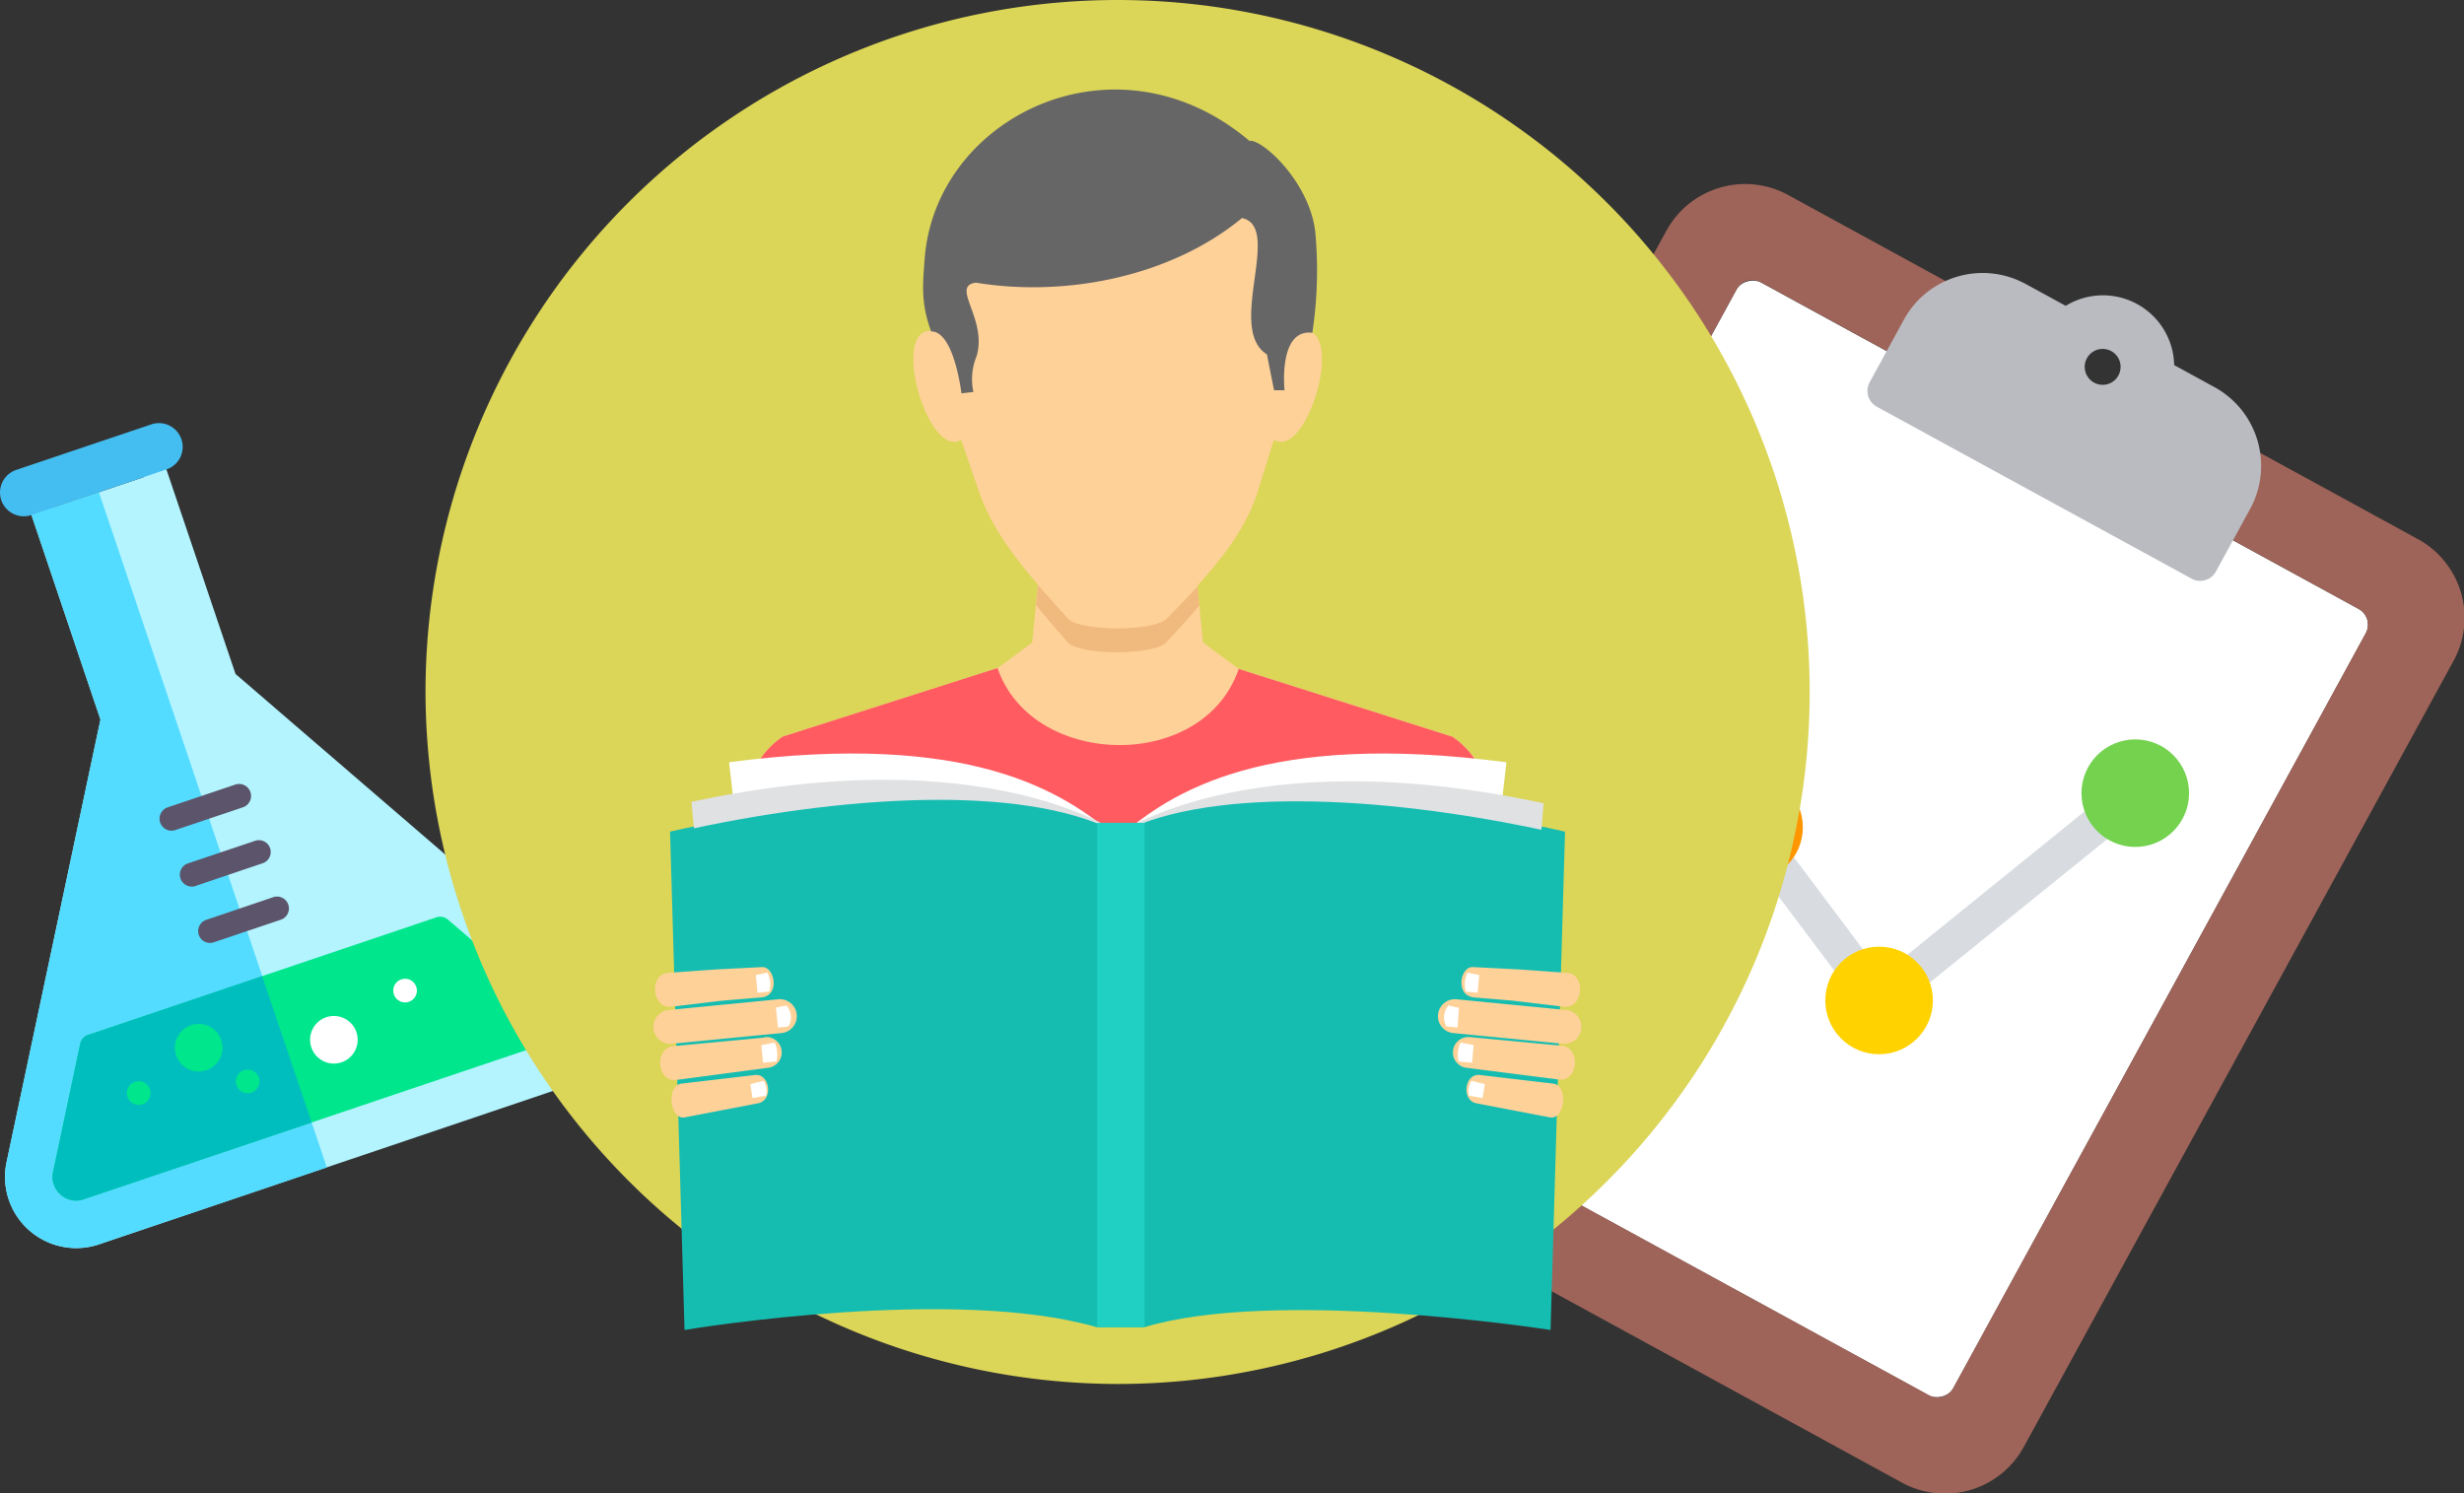<svg xmlns="http://www.w3.org/2000/svg" viewBox="0 0 234.98 142.44"><rect x="0" y="0" width="234.98" height="142.44" fill="#333333" stroke="none"/><defs><style>.cls-1{fill:#b3f4ff;}.cls-2{fill:#53dcff;}.cls-3{fill:#00e68c;}.cls-4{fill:#00bebe;}.cls-5{fill:#5c546a;}.cls-6{fill:#fff;}.cls-7{fill:#44bef1;}.cls-8{fill:#9f6459;}.cls-9{fill:#d8dce1;}.cls-10{fill:#ff4f19;}.cls-11{fill:#ff9600;}.cls-12{fill:#ffd200;}.cls-13{fill:#74d24f;}.cls-14{fill:#b9bbc1;}.cls-15{fill:#dbd558;}.cls-16{fill:#fed198;}.cls-17{fill:#f0b97d;}.cls-18{fill:#ff5b61;}.cls-19{fill:#666;}.cls-20{fill:#15bdb1;}.cls-21{fill:#dfe1e3;}.cls-22{fill:#20d0c2;}</style></defs><title>curriculum</title><g id="Layer_2" data-name="Layer 2"><g id="description"><g id="curriculum"><path class="cls-1" d="M55.15,92.43,22.46,64.28,15.87,44.77a1.13,1.13,0,1,0-2.14.73L5.14,48.39A1.14,1.14,0,0,0,3,49.12L9.58,68.63.63,110.83a6.79,6.79,0,0,0,8.82,7.85L52.88,104a6.8,6.8,0,0,0,2.27-11.59Z"/><path class="cls-2" d="M9.43,46.94,5.14,48.39A1.14,1.14,0,0,0,3,49.12L9.58,68.63.63,110.83a6.79,6.79,0,0,0,8.82,7.85l21.72-7.33Z"/><path class="cls-3" d="M52.19,95.86l-9.47-8.15a1.15,1.15,0,0,0-1.1-.22L8.4,98.71a1.14,1.14,0,0,0-.75.84L5.06,111.77a2.23,2.23,0,0,0,.71,2.16,2.2,2.2,0,0,0,2.23.45L51.44,99.73A2.25,2.25,0,0,0,52.94,98,2.23,2.23,0,0,0,52.19,95.86Z"/><path class="cls-4" d="M25,93.1,8.4,98.71a1.14,1.14,0,0,0-.75.84L5.06,111.77a2.23,2.23,0,0,0,.71,2.16,2.2,2.2,0,0,0,2.23.45l21.72-7.32Z"/><path class="cls-5" d="M23.16,77l-6.44,2.17A1.14,1.14,0,1,1,16,77l6.44-2.17A1.14,1.14,0,1,1,23.16,77Z"/><path class="cls-5" d="M25,82.35l-6.44,2.18a1.14,1.14,0,0,1-.73-2.15l6.45-2.17A1.13,1.13,0,1,1,25,82.35Z"/><path class="cls-5" d="M26.78,87.72l-6.44,2.17a1.13,1.13,0,0,1-.72-2.14l6.44-2.18a1.13,1.13,0,0,1,.72,2.15Z"/><circle class="cls-6" cx="31.84" cy="99.17" r="2.27"/><circle class="cls-3" cx="18.95" cy="99.93" r="2.27"/><circle class="cls-6" cx="38.63" cy="94.48" r="1.13"/><circle class="cls-3" cx="23.62" cy="103.14" r="1.13"/><circle class="cls-3" cx="13.23" cy="104.25" r="1.13"/><path class="cls-7" d="M14.42,40.48,1.54,44.82A2.28,2.28,0,0,0,.12,47.7h0A2.27,2.27,0,0,0,3,49.12l12.88-4.35a2.26,2.26,0,0,0,1.42-2.87h0A2.26,2.26,0,0,0,14.42,40.48Z"/><rect class="cls-6" x="133.2" y="45.81" width="85.47" height="68.38" rx="1.71" ry="1.71" transform="translate(21.38 196.05) rotate(-61.35)"/><path class="cls-8" d="M230.53,51.39l-27-14.76a3.42,3.42,0,0,1-6-3.27l-27-14.76A8.56,8.56,0,0,0,158.92,22l-41,75a8.56,8.56,0,0,0,3.41,11.6l60,32.78A8.56,8.56,0,0,0,193,138l41-75A8.55,8.55,0,0,0,230.53,51.39Zm-44.26,81a1.72,1.72,0,0,1-2.32.68l-57-31.15a1.72,1.72,0,0,1-.68-2.32l39.34-72a1.72,1.72,0,0,1,2.32-.68l57,31.15a1.71,1.71,0,0,1,.68,2.32Z"/><path class="cls-9" d="M146.6,87.35a1.71,1.71,0,0,1,.24-3.11l19.38-6.95a1.71,1.71,0,0,1,1.94.59L179.5,93l23.06-18.66A1.71,1.71,0,0,1,204.71,77L180.28,96.75a1.76,1.76,0,0,1-1.29.37,1.74,1.74,0,0,1-1.16-.67L166.19,80.94,148,87.46A1.74,1.74,0,0,1,146.6,87.35Z"/><circle class="cls-10" cx="147.42" cy="85.85" r="5.13"/><circle class="cls-11" cx="166.8" cy="78.9" r="5.13"/><circle class="cls-12" cx="179.2" cy="95.42" r="5.13"/><circle class="cls-13" cx="203.63" cy="75.65" r="5.13"/><path class="cls-14" d="M211.16,36.91l-3.82-2.09A6.79,6.79,0,0,0,197,29.17l-3.83-2.09a8.56,8.56,0,0,0-11.6,3.4l-3.28,6A1.72,1.72,0,0,0,179,38.8l30,16.39a1.71,1.71,0,0,0,2.32-.68l3.28-6A8.56,8.56,0,0,0,211.16,36.91Zm-11.46-.42a1.71,1.71,0,1,1,2.32-.68A1.7,1.7,0,0,1,199.7,36.49Z"/><path class="cls-15" d="M106.58,132a66,66,0,1,0-66-66A66.13,66.13,0,0,0,106.58,132Z"/><path class="cls-16" d="M99.58,49.49h14l1.14,11.79,3.42,2.52,20.38,6.46A8.11,8.11,0,0,1,142,75.84c.78,4.11,1.16,13.2,1.77,18.74-13.94,16-59.43,16-74.33,0C70,89,70.4,80,71.18,75.84a8.15,8.15,0,0,1,3.46-5.59l20.52-6.54,3.28-2.43,1.14-11.79Z"/><path class="cls-17" d="M114.19,55.89l.18,1.87c-1,1.21-2.12,2.37-3.13,3.49-1.15,1.27-8.26,1.29-9.43,0-.94-1.09-2-2.28-3-3.54L99,55.8c1,1.13,2,2.19,2.84,3.18,1.17,1.28,8.28,1.25,9.43,0,1-1,2-2,3-3.13Z"/><path class="cls-18" d="M95.16,63.71,74.64,70.26a8.11,8.11,0,0,0-3.46,5.58C70.4,80,70,89,69.41,94.59c14.9,16,60.39,16,74.33,0-.61-5.54-1-14.63-1.77-18.74a8.11,8.11,0,0,0-3.46-5.58L118.13,63.8c-3.37,9.9-19.75,9.49-23-.09Z"/><path class="cls-16" d="M89.1,31.57c-4.39-.78-.65,12.33,2.56,10.38l1.72,5c1.55,4.55,5.46,8.69,8.43,12,1.17,1.28,8.28,1.26,9.43.05,3.29-3.46,7.21-7.35,8.68-12.05l1.57-5c3.21,1.95,7-11.16,2.56-10.38.3-10.2-6.91-20.1-17.47-20.15S88.8,21.37,89.1,31.57Z"/><path class="cls-19" d="M119.18,13.43c1.23-.14,5.71,3.95,6.25,8.69a39.6,39.6,0,0,1-.28,9.62c-3.28-.41-2.65,5.48-2.65,5.48l-1,0-.68-3.42c-3.92-2.46,1.55-12.18-2.38-13-6.72,5.54-16.69,7.58-25.38,6.16-2.45.33,1.11,3.41.08,7a5.74,5.74,0,0,0-.31,3.42l-1.14.14s-.7-5.94-2.89-5.91c-1-2.74-.8-4.47-.62-6.91,1-13.55,18.24-22.06,31-11.24Z"/><path class="cls-6" d="M69.53,72.7c22.85-3,31.94,2.74,37.05,7.26-7.6-4.38-22.17-4.09-36.4-1.54l-.65-5.72Z"/><path class="cls-6" d="M143.62,72.7c-22.84-3-31.94,2.74-37,7.26,9-5.22,26.08-3.35,36.38-1.46l.66-5.8Z"/><path class="cls-20" d="M63.9,79.32c16.11-3.67,34.16-4.83,42.92.21,8.76-5,26.32-3.88,42.43-.21-.92,31.69-.15,5.24-1.38,47.53-1-.17-26.41-4-38.71-.27h-4.58c-13.51-3.93-38.41.11-39.3.27-1.27-43.67-.43-14.7-1.38-47.53Z"/><path class="cls-21" d="M65.94,76.48,66.18,79c15.56-3.3,32.47-4.16,40.85.67h0S94.58,70.31,65.94,76.48Z"/><path class="cls-21" d="M147.21,76.62,147,79.14c-15.56-3.3-32.46-4.16-40.85.67h0s12.45-9.36,41.09-3.19Z"/><path class="cls-16" d="M72.66,92.24l-4.49.23-4.46.32c-1.85.13-1.54,3.44.3,3.23l4.87-.58,3.7-.31C74.42,95,73.9,92.17,72.66,92.24ZM72,102.53h0l-7,.82c-1.5.17-1.14,3.5.3,3.22l7-1.34c1.46-.28,1.15-2.87-.33-2.7Zm.89-3.61h0a1.47,1.47,0,0,1,.38,2.92L64.5,103c-1.84.24-2.15-3-.3-3.22l8.73-.82Zm1.23-3.6h0a1.62,1.62,0,1,1,.3,3.22l-10.24,1a1.62,1.62,0,1,1-.3-3.22l10.24-1Z"/><path class="cls-6" d="M72.08,93l.16,1.68,1.12-.1a2.42,2.42,0,0,0-.17-1.81Z"/><path class="cls-6" d="M74,96.1,74.19,98l1-.1a1.7,1.7,0,0,0-.19-2Z"/><path class="cls-6" d="M72.61,99.68l.16,1.68,1.28-.12a2.79,2.79,0,0,0-.17-1.8Z"/><path class="cls-6" d="M71.56,103.4l.2,1.33,1.29-.22a1.84,1.84,0,0,0-.22-1.43Z"/><path class="cls-16" d="M140.49,92.24l4.49.23,4.46.32c1.85.13,1.54,3.44-.3,3.23l-4.87-.58-3.69-.31c-1.85-.16-1.33-3-.09-2.89Zm.62,10.29h0l7,.82c1.49.17,1.13,3.5-.31,3.22l-7-1.34c-1.46-.28-1.15-2.87.33-2.7Zm-.89-3.61h0a1.47,1.47,0,0,0-.38,2.92l8.81,1.12c1.84.24,2.15-3,.3-3.22l-8.73-.82ZM139,95.32h0a1.62,1.62,0,1,0-.3,3.22l10.24,1a1.62,1.62,0,1,0,.3-3.22Z"/><path class="cls-6" d="M141.07,93l-.16,1.68-1.12-.1a2.42,2.42,0,0,1,.17-1.81Z"/><path class="cls-6" d="M139.14,96.1,139,98l-1.05-.1a1.7,1.7,0,0,1,.19-2l1,.23Z"/><path class="cls-6" d="M140.54,99.68l-.16,1.68-1.28-.12a2.85,2.85,0,0,1,.17-1.8Z"/><path class="cls-6" d="M141.6,103.4l-.21,1.33-1.29-.22a1.84,1.84,0,0,1,.22-1.43l1.28.32Z"/><path class="cls-22" d="M104.63,126.58h4.53V78.48h-4.53Z"/></g></g></g></svg>